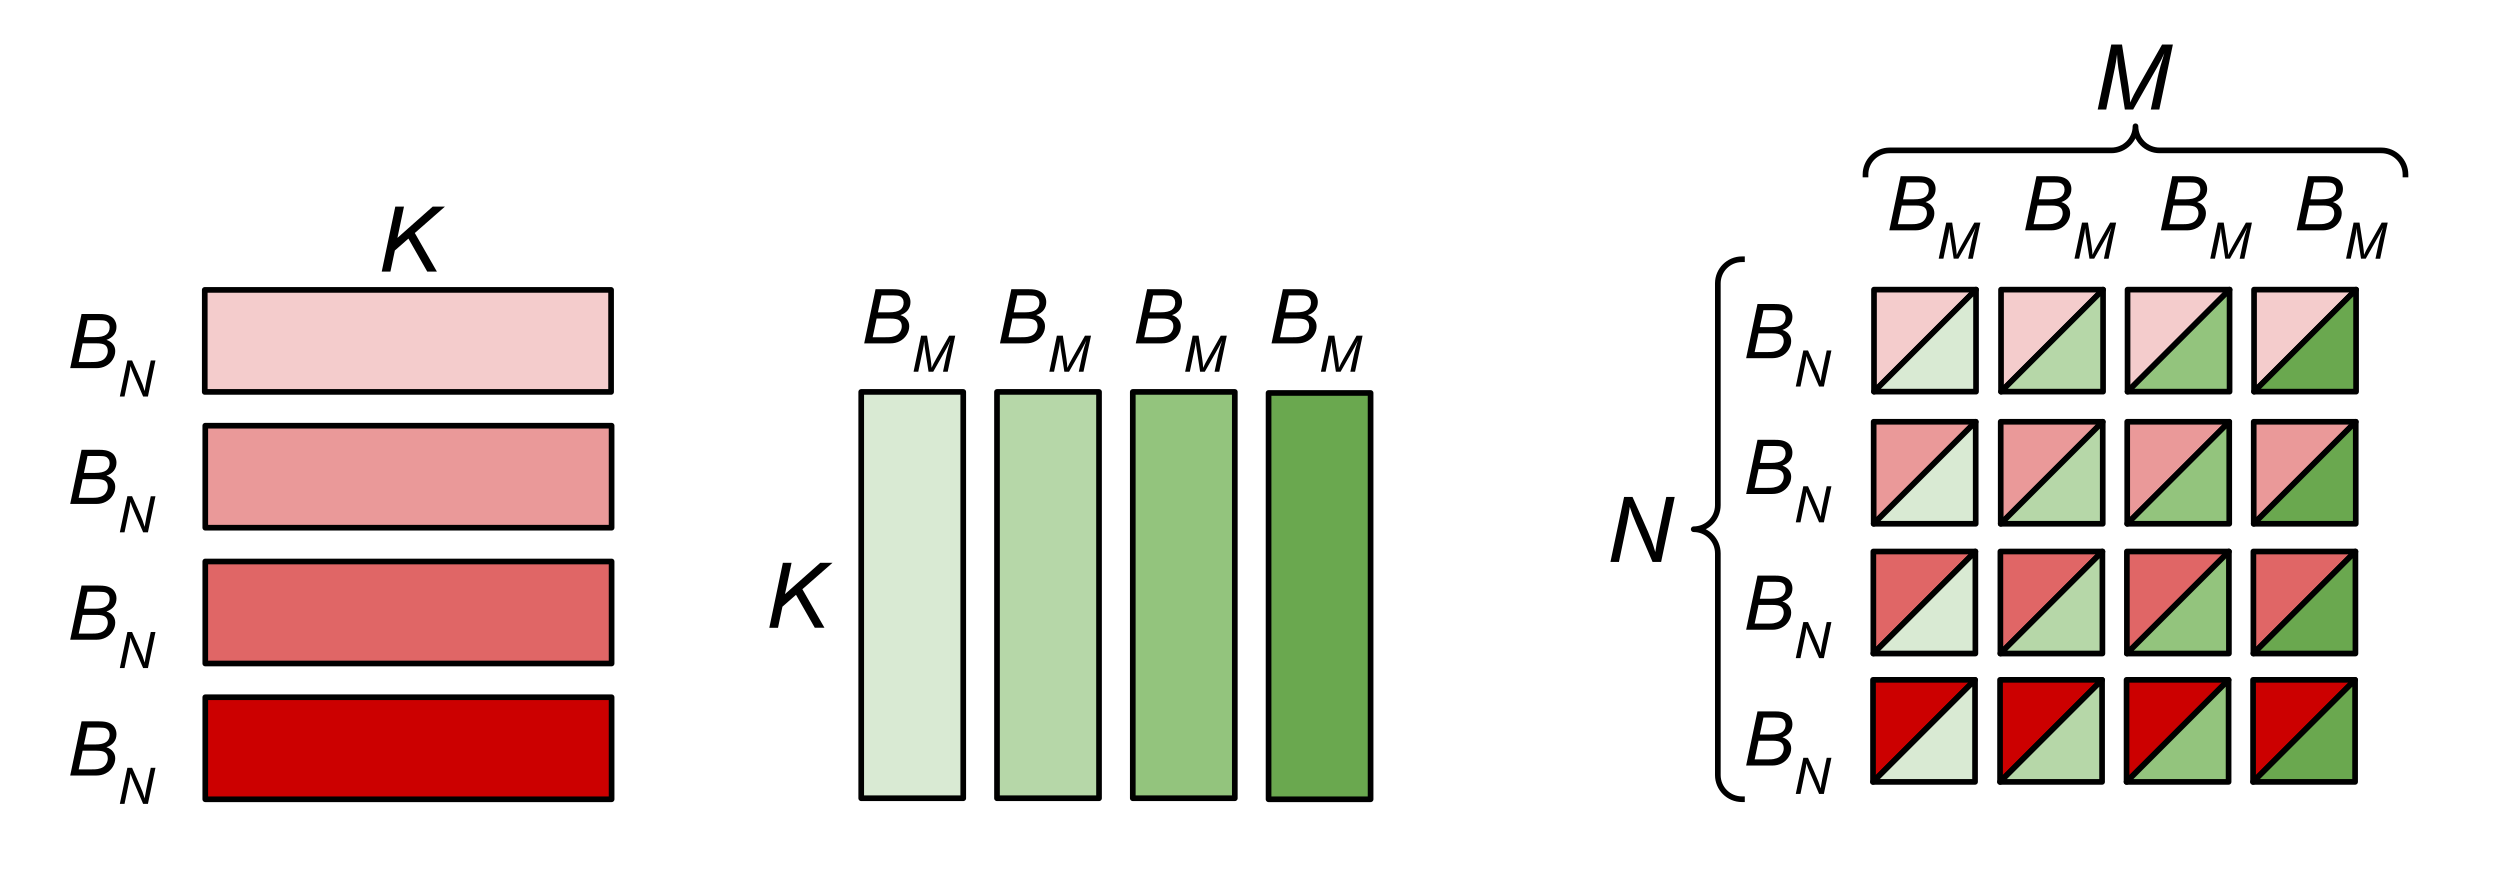 <svg version="1.1" viewBox="0.0 0.0 440.672 153.625" fill="none" stroke="none" stroke-linecap="square" stroke-miterlimit="10" xmlns:xlink="http://www.w3.org/1999/xlink" xmlns="http://www.w3.org/2000/svg"><clipPath id="p.0"><path d="m0 0l440.672 0l0 153.625l-440.672 0l0 -153.625z" clip-rule="nonzero"/></clipPath><g clip-path="url(#p.0)"><path fill="#000000" fill-opacity="0.0" d="m0 0l440.672 0l0 153.625l-440.672 0z" fill-rule="evenodd"/><path fill="#cc0000" d="m36.184 122.904l71.622 0l0 17.984l-71.622 0z" fill-rule="evenodd"/><path stroke="#000000" stroke-width="1.0" stroke-linejoin="round" stroke-linecap="butt" d="m36.184 122.904l71.622 0l0 17.984l-71.622 0z" fill-rule="evenodd"/><path fill="#e06666" d="m36.184 98.97l71.622 0l0 17.984l-71.622 0z" fill-rule="evenodd"/><path stroke="#000000" stroke-width="1.0" stroke-linejoin="round" stroke-linecap="butt" d="m36.184 98.97l71.622 0l0 17.984l-71.622 0z" fill-rule="evenodd"/><path fill="#ea9999" d="m36.184 75.035l71.622 0l0 17.984l-71.622 0z" fill-rule="evenodd"/><path stroke="#000000" stroke-width="1.0" stroke-linejoin="round" stroke-linecap="butt" d="m36.184 75.035l71.622 0l0 17.984l-71.622 0z" fill-rule="evenodd"/><path fill="#f4cccc" d="m36.093 51.101l71.622 0l0 17.984l-71.622 0z" fill-rule="evenodd"/><path stroke="#000000" stroke-width="1.0" stroke-linejoin="round" stroke-linecap="butt" d="m36.093 51.101l71.622 0l0 17.984l-71.622 0z" fill-rule="evenodd"/><path fill="#000000" fill-opacity="0.0" d="m36.094 33.118l71.622 0l0 17.984l-71.622 0z" fill-rule="evenodd"/><path fill="#000000" d="m67.288 47.87l2.391 -11.453l1.531 0l-1.156 5.516l6.219 -5.516l2.156 0l-5.312 4.656l3.891 6.797l-1.703 0l-3.312 -5.812l-2.391 2.094l-0.781 3.719l-1.531 0z" fill-rule="nonzero"/><path fill="#000000" fill-opacity="0.0" d="m0 51.102l36.094 0l0 17.984l-36.094 0z" fill-rule="evenodd"/><path fill="#000000" d="m12.374 64.894l2.0 -9.547l2.953 0q0.812 0 1.203 0.078q0.625 0.109 1.062 0.391q0.453 0.266 0.688 0.75q0.25 0.469 0.25 1.047q0 0.797 -0.438 1.391q-0.438 0.594 -1.328 0.906q0.781 0.266 1.156 0.781q0.391 0.5 0.391 1.188q0 0.781 -0.453 1.516q-0.453 0.719 -1.203 1.109q-0.734 0.391 -1.656 0.391l-4.625 0zm2.422 -5.469l1.938 0q1.375 0 1.984 -0.438q0.609 -0.453 0.609 -1.297q0 -0.391 -0.188 -0.688q-0.188 -0.297 -0.5 -0.422q-0.312 -0.141 -1.188 -0.141l-2.031 0l-0.625 2.984zm-0.922 4.391l2.172 0q0.875 0 1.172 -0.062q0.609 -0.109 0.984 -0.359q0.375 -0.25 0.578 -0.656q0.219 -0.406 0.219 -0.859q0 -0.672 -0.422 -1.016q-0.406 -0.344 -1.594 -0.344l-2.422 0l-0.688 3.297z" fill-rule="nonzero"/><path fill="#000000" d="m21.123 69.894l1.328 -6.359l0.828 0l1.062 2.391q0.484 1.094 0.781 1.844q0.156 0.422 0.375 1.156q0.125 -0.797 0.297 -1.656l0.781 -3.734l0.828 0l-1.328 6.359l-0.844 0l-1.578 -3.672q-0.422 -0.969 -0.656 -1.703q-0.062 0.609 -0.25 1.516l-0.797 3.859l-0.828 0z" fill-rule="nonzero"/><path fill="#000000" fill-opacity="0.0" d="m0 75.037l36.094 0l0 17.984l-36.094 0z" fill-rule="evenodd"/><path fill="#000000" d="m12.374 88.829l2.0 -9.547l2.953 0q0.812 0 1.203 0.078q0.625 0.109 1.062 0.391q0.453 0.266 0.688 0.75q0.25 0.469 0.25 1.047q0 0.797 -0.438 1.391q-0.438 0.594 -1.328 0.906q0.781 0.266 1.156 0.781q0.391 0.5 0.391 1.188q0 0.781 -0.453 1.516q-0.453 0.719 -1.203 1.109q-0.734 0.391 -1.656 0.391l-4.625 0zm2.422 -5.469l1.938 0q1.375 0 1.984 -0.438q0.609 -0.453 0.609 -1.297q0 -0.391 -0.188 -0.688q-0.188 -0.297 -0.5 -0.422q-0.312 -0.141 -1.188 -0.141l-2.031 0l-0.625 2.984zm-0.922 4.391l2.172 0q0.875 0 1.172 -0.062q0.609 -0.109 0.984 -0.359q0.375 -0.25 0.578 -0.656q0.219 -0.406 0.219 -0.859q0 -0.672 -0.422 -1.016q-0.406 -0.344 -1.594 -0.344l-2.422 0l-0.688 3.297z" fill-rule="nonzero"/><path fill="#000000" d="m21.123 93.829l1.328 -6.359l0.828 0l1.062 2.391q0.484 1.094 0.781 1.844q0.156 0.422 0.375 1.156q0.125 -0.797 0.297 -1.656l0.781 -3.734l0.828 0l-1.328 6.359l-0.844 0l-1.578 -3.672q-0.422 -0.969 -0.656 -1.703q-0.062 0.609 -0.25 1.516l-0.797 3.859l-0.828 0z" fill-rule="nonzero"/><path fill="#000000" fill-opacity="0.0" d="m0 98.971l36.094 0l0 17.984l-36.094 0z" fill-rule="evenodd"/><path fill="#000000" d="m12.374 112.763l2.0 -9.547l2.953 0q0.812 0 1.203 0.078q0.625 0.109 1.062 0.391q0.453 0.266 0.688 0.75q0.25 0.469 0.25 1.047q0 0.797 -0.438 1.391q-0.438 0.594 -1.328 0.906q0.781 0.266 1.156 0.781q0.391 0.5 0.391 1.188q0 0.781 -0.453 1.516q-0.453 0.719 -1.203 1.109q-0.734 0.391 -1.656 0.391l-4.625 0zm2.422 -5.469l1.938 0q1.375 0 1.984 -0.438q0.609 -0.453 0.609 -1.297q0 -0.391 -0.188 -0.688q-0.188 -0.297 -0.5 -0.422q-0.312 -0.141 -1.188 -0.141l-2.031 0l-0.625 2.984zm-0.922 4.391l2.172 0q0.875 0 1.172 -0.062q0.609 -0.109 0.984 -0.359q0.375 -0.25 0.578 -0.656q0.219 -0.406 0.219 -0.859q0 -0.672 -0.422 -1.016q-0.406 -0.344 -1.594 -0.344l-2.422 0l-0.688 3.297z" fill-rule="nonzero"/><path fill="#000000" d="m21.123 117.763l1.328 -6.359l0.828 0l1.062 2.391q0.484 1.094 0.781 1.844q0.156 0.422 0.375 1.156q0.125 -0.797 0.297 -1.656l0.781 -3.734l0.828 0l-1.328 6.359l-0.844 0l-1.578 -3.672q-0.422 -0.969 -0.656 -1.703q-0.062 0.609 -0.25 1.516l-0.797 3.859l-0.828 0z" fill-rule="nonzero"/><path fill="#000000" fill-opacity="0.0" d="m0 122.906l36.094 0l0 17.984l-36.094 0z" fill-rule="evenodd"/><path fill="#000000" d="m12.374 136.698l2.0 -9.547l2.953 0q0.812 0 1.203 0.078q0.625 0.109 1.062 0.391q0.453 0.266 0.688 0.75q0.25 0.469 0.25 1.047q0 0.797 -0.438 1.391q-0.438 0.594 -1.328 0.906q0.781 0.266 1.156 0.781q0.391 0.5 0.391 1.188q0 0.781 -0.453 1.516q-0.453 0.719 -1.203 1.109q-0.734 0.391 -1.656 0.391l-4.625 0zm2.422 -5.469l1.938 0q1.375 0 1.984 -0.438q0.609 -0.453 0.609 -1.297q0 -0.391 -0.188 -0.688q-0.188 -0.297 -0.5 -0.422q-0.312 -0.141 -1.188 -0.141l-2.031 0l-0.625 2.984zm-0.922 4.391l2.172 0q0.875 0 1.172 -0.062q0.609 -0.109 0.984 -0.359q0.375 -0.25 0.578 -0.656q0.219 -0.406 0.219 -0.859q0 -0.672 -0.422 -1.016q-0.406 -0.344 -1.594 -0.344l-2.422 0l-0.688 3.297z" fill-rule="nonzero"/><path fill="#000000" d="m21.123 141.698l1.328 -6.359l0.828 0l1.062 2.391q0.484 1.094 0.781 1.844q0.156 0.422 0.375 1.156q0.125 -0.797 0.297 -1.656l0.781 -3.734l0.828 0l-1.328 6.359l-0.844 0l-1.578 -3.672q-0.422 -0.969 -0.656 -1.703q-0.062 0.609 -0.25 1.516l-0.797 3.859l-0.828 0z" fill-rule="nonzero"/><path fill="#000000" fill-opacity="0.0" d="m142.752 42.181l36.094 0l0 27.087l-36.094 0z" fill-rule="evenodd"/><path fill="#000000" d="m152.33 60.524l2.0 -9.547l2.953 0q0.812 0 1.203 0.078q0.625 0.109 1.062 0.391q0.453 0.266 0.688 0.75q0.25 0.469 0.25 1.047q0 0.797 -0.438 1.391q-0.438 0.594 -1.328 0.906q0.781 0.266 1.156 0.781q0.391 0.5 0.391 1.188q0 0.781 -0.453 1.516q-0.453 0.719 -1.203 1.109q-0.734 0.391 -1.656 0.391l-4.625 0zm2.422 -5.469l1.938 0q1.375 0 1.984 -0.438q0.609 -0.453 0.609 -1.297q0 -0.391 -0.188 -0.688q-0.188 -0.297 -0.5 -0.422q-0.312 -0.141 -1.188 -0.141l-2.031 0l-0.625 2.984zm-0.922 4.391l2.172 0q0.875 0 1.172 -0.062q0.609 -0.109 0.984 -0.359q0.375 -0.25 0.578 -0.656q0.219 -0.406 0.219 -0.859q0 -0.672 -0.422 -1.016q-0.406 -0.344 -1.594 -0.344l-2.422 0l-0.688 3.297z" fill-rule="nonzero"/><path fill="#000000" d="m161.032 65.524l1.328 -6.359l1.047 0l0.641 4.125q0.125 0.812 0.156 1.547q0.266 -0.641 0.891 -1.734l2.219 -3.938l1.062 0l-1.328 6.359l-0.828 0l0.656 -3.094q0.234 -1.062 0.672 -2.391q-0.281 0.609 -0.688 1.328l-2.359 4.156l-0.828 0l-0.625 -4.078q-0.094 -0.547 -0.125 -1.297q-0.109 0.828 -0.219 1.328l-0.844 4.047l-0.828 0z" fill-rule="nonzero"/><path fill="#d9ead3" d="m169.79 69.085l0 71.622l-17.984 0l0 -71.622z" fill-rule="evenodd"/><path stroke="#000000" stroke-width="1.0" stroke-linejoin="round" stroke-linecap="butt" d="m169.79 69.085l0 71.622l-17.984 0l0 -71.622z" fill-rule="evenodd"/><path fill="#b6d7a8" d="m193.724 69.085l0 71.622l-17.984 0l0 -71.622z" fill-rule="evenodd"/><path stroke="#000000" stroke-width="1.0" stroke-linejoin="round" stroke-linecap="butt" d="m193.724 69.085l0 71.622l-17.984 0l0 -71.622z" fill-rule="evenodd"/><path fill="#93c47d" d="m217.659 69.085l0 71.622l-17.984 0l0 -71.622z" fill-rule="evenodd"/><path stroke="#000000" stroke-width="1.0" stroke-linejoin="round" stroke-linecap="butt" d="m217.659 69.085l0 71.622l-17.984 0l0 -71.622z" fill-rule="evenodd"/><path fill="#6aa84f" d="m241.593 69.266l0 71.622l-17.984 0l0 -71.622z" fill-rule="evenodd"/><path stroke="#000000" stroke-width="1.0" stroke-linejoin="round" stroke-linecap="butt" d="m241.593 69.266l0 71.622l-17.984 0l0 -71.622z" fill-rule="evenodd"/><path fill="#000000" fill-opacity="0.0" d="m125.886 69.085l25.921 0l0 71.622l-25.921 0z" fill-rule="evenodd"/><path fill="#000000" d="m135.605 110.656l2.391 -11.453l1.531 0l-1.156 5.516l6.219 -5.516l2.156 0l-5.312 4.656l3.891 6.797l-1.703 0l-3.312 -5.812l-2.391 2.094l-0.781 3.719l-1.531 0z" fill-rule="nonzero"/><path fill="#000000" fill-opacity="0.0" d="m166.686 42.181l36.094 0l0 27.087l-36.094 0z" fill-rule="evenodd"/><path fill="#000000" d="m176.264 60.524l2.0 -9.547l2.953 0q0.812 0 1.203 0.078q0.625 0.109 1.062 0.391q0.453 0.266 0.688 0.75q0.25 0.469 0.25 1.047q0 0.797 -0.438 1.391q-0.438 0.594 -1.328 0.906q0.781 0.266 1.156 0.781q0.391 0.5 0.391 1.188q0 0.781 -0.453 1.516q-0.453 0.719 -1.203 1.109q-0.734 0.391 -1.656 0.391l-4.625 0zm2.422 -5.469l1.938 0q1.375 0 1.984 -0.438q0.609 -0.453 0.609 -1.297q0 -0.391 -0.188 -0.688q-0.188 -0.297 -0.5 -0.422q-0.312 -0.141 -1.188 -0.141l-2.031 0l-0.625 2.984zm-0.922 4.391l2.172 0q0.875 0 1.172 -0.062q0.609 -0.109 0.984 -0.359q0.375 -0.25 0.578 -0.656q0.219 -0.406 0.219 -0.859q0 -0.672 -0.422 -1.016q-0.406 -0.344 -1.594 -0.344l-2.422 0l-0.688 3.297z" fill-rule="nonzero"/><path fill="#000000" d="m184.967 65.524l1.328 -6.359l1.047 0l0.641 4.125q0.125 0.812 0.156 1.547q0.266 -0.641 0.891 -1.734l2.219 -3.938l1.062 0l-1.328 6.359l-0.828 0l0.656 -3.094q0.234 -1.062 0.672 -2.391q-0.281 0.609 -0.688 1.328l-2.359 4.156l-0.828 0l-0.625 -4.078q-0.094 -0.547 -0.125 -1.297q-0.109 0.828 -0.219 1.328l-0.844 4.047l-0.828 0z" fill-rule="nonzero"/><path fill="#000000" fill-opacity="0.0" d="m190.621 42.181l36.094 0l0 27.087l-36.094 0z" fill-rule="evenodd"/><path fill="#000000" d="m200.199 60.524l2.0 -9.547l2.953 0q0.812 0 1.203 0.078q0.625 0.109 1.062 0.391q0.453 0.266 0.688 0.75q0.25 0.469 0.25 1.047q0 0.797 -0.438 1.391q-0.438 0.594 -1.328 0.906q0.781 0.266 1.156 0.781q0.391 0.5 0.391 1.188q0 0.781 -0.453 1.516q-0.453 0.719 -1.203 1.109q-0.734 0.391 -1.656 0.391l-4.625 0zm2.422 -5.469l1.938 0q1.375 0 1.984 -0.438q0.609 -0.453 0.609 -1.297q0 -0.391 -0.188 -0.688q-0.188 -0.297 -0.5 -0.422q-0.312 -0.141 -1.188 -0.141l-2.031 0l-0.625 2.984zm-0.922 4.391l2.172 0q0.875 0 1.172 -0.062q0.609 -0.109 0.984 -0.359q0.375 -0.25 0.578 -0.656q0.219 -0.406 0.219 -0.859q0 -0.672 -0.422 -1.016q-0.406 -0.344 -1.594 -0.344l-2.422 0l-0.688 3.297z" fill-rule="nonzero"/><path fill="#000000" d="m208.901 65.524l1.328 -6.359l1.047 0l0.641 4.125q0.125 0.812 0.156 1.547q0.266 -0.641 0.891 -1.734l2.219 -3.938l1.062 0l-1.328 6.359l-0.828 0l0.656 -3.094q0.234 -1.062 0.672 -2.391q-0.281 0.609 -0.688 1.328l-2.359 4.156l-0.828 0l-0.625 -4.078q-0.094 -0.547 -0.125 -1.297q-0.109 0.828 -0.219 1.328l-0.844 4.047l-0.828 0z" fill-rule="nonzero"/><path fill="#000000" fill-opacity="0.0" d="m214.555 42.181l36.094 0l0 27.087l-36.094 0z" fill-rule="evenodd"/><path fill="#000000" d="m224.133 60.524l2.0 -9.547l2.953 0q0.812 0 1.203 0.078q0.625 0.109 1.062 0.391q0.453 0.266 0.688 0.75q0.25 0.469 0.25 1.047q0 0.797 -0.438 1.391q-0.438 0.594 -1.328 0.906q0.781 0.266 1.156 0.781q0.391 0.5 0.391 1.188q0 0.781 -0.453 1.516q-0.453 0.719 -1.203 1.109q-0.734 0.391 -1.656 0.391l-4.625 0zm2.422 -5.469l1.938 0q1.375 0 1.984 -0.438q0.609 -0.453 0.609 -1.297q0 -0.391 -0.188 -0.688q-0.188 -0.297 -0.5 -0.422q-0.312 -0.141 -1.188 -0.141l-2.031 0l-0.625 2.984zm-0.922 4.391l2.172 0q0.875 0 1.172 -0.062q0.609 -0.109 0.984 -0.359q0.375 -0.25 0.578 -0.656q0.219 -0.406 0.219 -0.859q0 -0.672 -0.422 -1.016q-0.406 -0.344 -1.594 -0.344l-2.422 0l-0.688 3.297z" fill-rule="nonzero"/><path fill="#000000" d="m232.835 65.524l1.328 -6.359l1.047 0l0.641 4.125q0.125 0.812 0.156 1.547q0.266 -0.641 0.891 -1.734l2.219 -3.938l1.062 0l-1.328 6.359l-0.828 0l0.656 -3.094q0.234 -1.062 0.672 -2.391q-0.281 0.609 -0.688 1.328l-2.359 4.156l-0.828 0l-0.625 -4.078q-0.094 -0.547 -0.125 -1.297q-0.109 0.828 -0.219 1.328l-0.844 4.047l-0.828 0z" fill-rule="nonzero"/><path fill="#f4cccc" d="m330.328 51.052l17.984 0l-17.984 17.984z" fill-rule="evenodd"/><path stroke="#000000" stroke-width="1.0" stroke-linejoin="round" stroke-linecap="butt" d="m330.328 51.052l17.984 0l-17.984 17.984z" fill-rule="evenodd"/><path fill="#d9ead3" d="m348.312 69.037l-17.984 0l17.984 -17.984z" fill-rule="evenodd"/><path stroke="#000000" stroke-width="1.0" stroke-linejoin="round" stroke-linecap="butt" d="m348.312 69.037l-17.984 0l17.984 -17.984z" fill-rule="evenodd"/><path fill="#f4cccc" d="m352.72 51.052l17.984 0l-17.984 17.984z" fill-rule="evenodd"/><path stroke="#000000" stroke-width="1.0" stroke-linejoin="round" stroke-linecap="butt" d="m352.72 51.052l17.984 0l-17.984 17.984z" fill-rule="evenodd"/><path fill="#b6d7a8" d="m370.705 69.037l-17.984 0l17.984 -17.984z" fill-rule="evenodd"/><path stroke="#000000" stroke-width="1.0" stroke-linejoin="round" stroke-linecap="butt" d="m370.705 69.037l-17.984 0l17.984 -17.984z" fill-rule="evenodd"/><path fill="#f4cccc" d="m375.02 51.052l17.984 0l-17.984 17.984z" fill-rule="evenodd"/><path stroke="#000000" stroke-width="1.0" stroke-linejoin="round" stroke-linecap="butt" d="m375.02 51.052l17.984 0l-17.984 17.984z" fill-rule="evenodd"/><path fill="#93c47d" d="m393.004 69.037l-17.984 0l17.984 -17.984z" fill-rule="evenodd"/><path stroke="#000000" stroke-width="1.0" stroke-linejoin="round" stroke-linecap="butt" d="m393.004 69.037l-17.984 0l17.984 -17.984z" fill-rule="evenodd"/><path fill="#f4cccc" d="m397.319 51.052l17.984 0l-17.984 17.984z" fill-rule="evenodd"/><path stroke="#000000" stroke-width="1.0" stroke-linejoin="round" stroke-linecap="butt" d="m397.319 51.052l17.984 0l-17.984 17.984z" fill-rule="evenodd"/><path fill="#6aa84f" d="m415.303 69.037l-17.984 0l17.984 -17.984z" fill-rule="evenodd"/><path stroke="#000000" stroke-width="1.0" stroke-linejoin="round" stroke-linecap="butt" d="m415.303 69.037l-17.984 0l17.984 -17.984z" fill-rule="evenodd"/><path fill="#000000" fill-opacity="0.0" d="m323.45 22.257l36.094 0l0 27.087l-36.094 0z" fill-rule="evenodd"/><path fill="#000000" d="m333.028 40.601l2.0 -9.547l2.953 0q0.812 0 1.203 0.078q0.625 0.109 1.062 0.391q0.453 0.266 0.688 0.75q0.25 0.469 0.25 1.047q0 0.797 -0.438 1.391q-0.438 0.594 -1.328 0.906q0.781 0.266 1.156 0.781q0.391 0.5 0.391 1.188q0 0.781 -0.453 1.516q-0.453 0.719 -1.203 1.109q-0.734 0.391 -1.656 0.391l-4.625 0zm2.422 -5.469l1.938 0q1.375 0 1.984 -0.438q0.609 -0.453 0.609 -1.297q0 -0.391 -0.188 -0.688q-0.188 -0.297 -0.5 -0.422q-0.312 -0.141 -1.188 -0.141l-2.031 0l-0.625 2.984zm-0.922 4.391l2.172 0q0.875 0 1.172 -0.062q0.609 -0.109 0.984 -0.359q0.375 -0.25 0.578 -0.656q0.219 -0.406 0.219 -0.859q0 -0.672 -0.422 -1.016q-0.406 -0.344 -1.594 -0.344l-2.422 0l-0.688 3.297z" fill-rule="nonzero"/><path fill="#000000" d="m341.731 45.601l1.328 -6.359l1.047 0l0.641 4.125q0.125 0.812 0.156 1.547q0.266 -0.641 0.891 -1.734l2.219 -3.938l1.062 0l-1.328 6.359l-0.828 0l0.656 -3.094q0.234 -1.062 0.672 -2.391q-0.281 0.609 -0.688 1.328l-2.359 4.156l-0.828 0l-0.625 -4.078q-0.094 -0.547 -0.125 -1.297q-0.109 0.828 -0.219 1.328l-0.844 4.047l-0.828 0z" fill-rule="nonzero"/><path fill="#000000" fill-opacity="0.0" d="m347.385 22.257l36.094 0l0 27.087l-36.094 0z" fill-rule="evenodd"/><path fill="#000000" d="m356.963 40.601l2.0 -9.547l2.953 0q0.812 0 1.203 0.078q0.625 0.109 1.062 0.391q0.453 0.266 0.688 0.75q0.25 0.469 0.25 1.047q0 0.797 -0.438 1.391q-0.438 0.594 -1.328 0.906q0.781 0.266 1.156 0.781q0.391 0.5 0.391 1.188q0 0.781 -0.453 1.516q-0.453 0.719 -1.203 1.109q-0.734 0.391 -1.656 0.391l-4.625 0zm2.422 -5.469l1.938 0q1.375 0 1.984 -0.438q0.609 -0.453 0.609 -1.297q0 -0.391 -0.188 -0.688q-0.188 -0.297 -0.5 -0.422q-0.312 -0.141 -1.188 -0.141l-2.031 0l-0.625 2.984zm-0.922 4.391l2.172 0q0.875 0 1.172 -0.062q0.609 -0.109 0.984 -0.359q0.375 -0.25 0.578 -0.656q0.219 -0.406 0.219 -0.859q0 -0.672 -0.422 -1.016q-0.406 -0.344 -1.594 -0.344l-2.422 0l-0.688 3.297z" fill-rule="nonzero"/><path fill="#000000" d="m365.665 45.601l1.328 -6.359l1.047 0l0.641 4.125q0.125 0.812 0.156 1.547q0.266 -0.641 0.891 -1.734l2.219 -3.938l1.062 0l-1.328 6.359l-0.828 0l0.656 -3.094q0.234 -1.062 0.672 -2.391q-0.281 0.609 -0.688 1.328l-2.359 4.156l-0.828 0l-0.625 -4.078q-0.094 -0.547 -0.125 -1.297q-0.109 0.828 -0.219 1.328l-0.844 4.047l-0.828 0z" fill-rule="nonzero"/><path fill="#000000" fill-opacity="0.0" d="m371.319 22.257l36.094 0l0 27.087l-36.094 0z" fill-rule="evenodd"/><path fill="#000000" d="m380.897 40.601l2.0 -9.547l2.953 0q0.812 0 1.203 0.078q0.625 0.109 1.062 0.391q0.453 0.266 0.688 0.75q0.25 0.469 0.25 1.047q0 0.797 -0.438 1.391q-0.438 0.594 -1.328 0.906q0.781 0.266 1.156 0.781q0.391 0.5 0.391 1.188q0 0.781 -0.453 1.516q-0.453 0.719 -1.203 1.109q-0.734 0.391 -1.656 0.391l-4.625 0zm2.422 -5.469l1.938 0q1.375 0 1.984 -0.438q0.609 -0.453 0.609 -1.297q0 -0.391 -0.188 -0.688q-0.188 -0.297 -0.5 -0.422q-0.312 -0.141 -1.188 -0.141l-2.031 0l-0.625 2.984zm-0.922 4.391l2.172 0q0.875 0 1.172 -0.062q0.609 -0.109 0.984 -0.359q0.375 -0.25 0.578 -0.656q0.219 -0.406 0.219 -0.859q0 -0.672 -0.422 -1.016q-0.406 -0.344 -1.594 -0.344l-2.422 0l-0.688 3.297z" fill-rule="nonzero"/><path fill="#000000" d="m389.599 45.601l1.328 -6.359l1.047 0l0.641 4.125q0.125 0.812 0.156 1.547q0.266 -0.641 0.891 -1.734l2.219 -3.938l1.062 0l-1.328 6.359l-0.828 0l0.656 -3.094q0.234 -1.062 0.672 -2.391q-0.281 0.609 -0.688 1.328l-2.359 4.156l-0.828 0l-0.625 -4.078q-0.094 -0.547 -0.125 -1.297q-0.109 0.828 -0.219 1.328l-0.844 4.047l-0.828 0z" fill-rule="nonzero"/><path fill="#000000" fill-opacity="0.0" d="m395.253 22.257l36.094 0l0 27.087l-36.094 0z" fill-rule="evenodd"/><path fill="#000000" d="m404.831 40.601l2.0 -9.547l2.953 0q0.812 0 1.203 0.078q0.625 0.109 1.062 0.391q0.453 0.266 0.688 0.75q0.25 0.469 0.25 1.047q0 0.797 -0.438 1.391q-0.438 0.594 -1.328 0.906q0.781 0.266 1.156 0.781q0.391 0.5 0.391 1.188q0 0.781 -0.453 1.516q-0.453 0.719 -1.203 1.109q-0.734 0.391 -1.656 0.391l-4.625 0zm2.422 -5.469l1.938 0q1.375 0 1.984 -0.438q0.609 -0.453 0.609 -1.297q0 -0.391 -0.188 -0.688q-0.188 -0.297 -0.5 -0.422q-0.312 -0.141 -1.188 -0.141l-2.031 0l-0.625 2.984zm-0.922 4.391l2.172 0q0.875 0 1.172 -0.062q0.609 -0.109 0.984 -0.359q0.375 -0.25 0.578 -0.656q0.219 -0.406 0.219 -0.859q0 -0.672 -0.422 -1.016q-0.406 -0.344 -1.594 -0.344l-2.422 0l-0.688 3.297z" fill-rule="nonzero"/><path fill="#000000" d="m413.534 45.601l1.328 -6.359l1.047 0l0.641 4.125q0.125 0.812 0.156 1.547q0.266 -0.641 0.891 -1.734l2.219 -3.938l1.062 0l-1.328 6.359l-0.828 0l0.656 -3.094q0.234 -1.062 0.672 -2.391q-0.281 0.609 -0.688 1.328l-2.359 4.156l-0.828 0l-0.625 -4.078q-0.094 -0.547 -0.125 -1.297q-0.109 0.828 -0.219 1.328l-0.844 4.047l-0.828 0z" fill-rule="nonzero"/><path fill="#000000" fill-opacity="0.0" d="m295.417 49.344l36.094 0l0 17.984l-36.094 0z" fill-rule="evenodd"/><path fill="#000000" d="m307.791 63.136l2.0 -9.547l2.953 0q0.812 0 1.203 0.078q0.625 0.109 1.062 0.391q0.453 0.266 0.688 0.75q0.25 0.469 0.25 1.047q0 0.797 -0.438 1.391q-0.438 0.594 -1.328 0.906q0.781 0.266 1.156 0.781q0.391 0.5 0.391 1.188q0 0.781 -0.453 1.516q-0.453 0.719 -1.203 1.109q-0.734 0.391 -1.656 0.391l-4.625 0zm2.422 -5.469l1.938 0q1.375 0 1.984 -0.438q0.609 -0.453 0.609 -1.297q0 -0.391 -0.188 -0.688q-0.188 -0.297 -0.5 -0.422q-0.312 -0.141 -1.188 -0.141l-2.031 0l-0.625 2.984zm-0.922 4.391l2.172 0q0.875 0 1.172 -0.062q0.609 -0.109 0.984 -0.359q0.375 -0.25 0.578 -0.656q0.219 -0.406 0.219 -0.859q0 -0.672 -0.422 -1.016q-0.406 -0.344 -1.594 -0.344l-2.422 0l-0.688 3.297z" fill-rule="nonzero"/><path fill="#000000" d="m316.54 68.136l1.328 -6.359l0.828 0l1.062 2.391q0.484 1.094 0.781 1.844q0.156 0.422 0.375 1.156q0.125 -0.797 0.297 -1.656l0.781 -3.734l0.828 0l-1.328 6.359l-0.844 0l-1.578 -3.672q-0.422 -0.969 -0.656 -1.703q-0.062 0.609 -0.25 1.516l-0.797 3.859l-0.828 0z" fill-rule="nonzero"/><path fill="#000000" fill-opacity="0.0" d="m295.417 73.278l36.094 0l0 17.984l-36.094 0z" fill-rule="evenodd"/><path fill="#000000" d="m307.791 87.07l2.0 -9.547l2.953 0q0.812 0 1.203 0.078q0.625 0.109 1.062 0.391q0.453 0.266 0.688 0.75q0.25 0.469 0.25 1.047q0 0.797 -0.438 1.391q-0.438 0.594 -1.328 0.906q0.781 0.266 1.156 0.781q0.391 0.5 0.391 1.188q0 0.781 -0.453 1.516q-0.453 0.719 -1.203 1.109q-0.734 0.391 -1.656 0.391l-4.625 0zm2.422 -5.469l1.938 0q1.375 0 1.984 -0.438q0.609 -0.453 0.609 -1.297q0 -0.391 -0.188 -0.688q-0.188 -0.297 -0.5 -0.422q-0.312 -0.141 -1.188 -0.141l-2.031 0l-0.625 2.984zm-0.922 4.391l2.172 0q0.875 0 1.172 -0.062q0.609 -0.109 0.984 -0.359q0.375 -0.25 0.578 -0.656q0.219 -0.406 0.219 -0.859q0 -0.672 -0.422 -1.016q-0.406 -0.344 -1.594 -0.344l-2.422 0l-0.688 3.297z" fill-rule="nonzero"/><path fill="#000000" d="m316.54 92.07l1.328 -6.359l0.828 0l1.062 2.391q0.484 1.094 0.781 1.844q0.156 0.422 0.375 1.156q0.125 -0.797 0.297 -1.656l0.781 -3.734l0.828 0l-1.328 6.359l-0.844 0l-1.578 -3.672q-0.422 -0.969 -0.656 -1.703q-0.062 0.609 -0.25 1.516l-0.797 3.859l-0.828 0z" fill-rule="nonzero"/><path fill="#000000" fill-opacity="0.0" d="m295.417 97.213l36.094 0l0 17.984l-36.094 0z" fill-rule="evenodd"/><path fill="#000000" d="m307.791 111.005l2.0 -9.547l2.953 0q0.812 0 1.203 0.078q0.625 0.109 1.062 0.391q0.453 0.266 0.688 0.75q0.25 0.469 0.25 1.047q0 0.797 -0.438 1.391q-0.438 0.594 -1.328 0.906q0.781 0.266 1.156 0.781q0.391 0.5 0.391 1.188q0 0.781 -0.453 1.516q-0.453 0.719 -1.203 1.109q-0.734 0.391 -1.656 0.391l-4.625 0zm2.422 -5.469l1.938 0q1.375 0 1.984 -0.438q0.609 -0.453 0.609 -1.297q0 -0.391 -0.188 -0.688q-0.188 -0.297 -0.5 -0.422q-0.312 -0.141 -1.188 -0.141l-2.031 0l-0.625 2.984zm-0.922 4.391l2.172 0q0.875 0 1.172 -0.062q0.609 -0.109 0.984 -0.359q0.375 -0.25 0.578 -0.656q0.219 -0.406 0.219 -0.859q0 -0.672 -0.422 -1.016q-0.406 -0.344 -1.594 -0.344l-2.422 0l-0.688 3.297z" fill-rule="nonzero"/><path fill="#000000" d="m316.54 116.005l1.328 -6.359l0.828 0l1.062 2.391q0.484 1.094 0.781 1.844q0.156 0.422 0.375 1.156q0.125 -0.797 0.297 -1.656l0.781 -3.734l0.828 0l-1.328 6.359l-0.844 0l-1.578 -3.672q-0.422 -0.969 -0.656 -1.703q-0.062 0.609 -0.25 1.516l-0.797 3.859l-0.828 0z" fill-rule="nonzero"/><path fill="#000000" fill-opacity="0.0" d="m295.417 121.147l36.094 0l0 17.984l-36.094 0z" fill-rule="evenodd"/><path fill="#000000" d="m307.791 134.939l2.0 -9.547l2.953 0q0.812 0 1.203 0.078q0.625 0.109 1.062 0.391q0.453 0.266 0.688 0.75q0.25 0.469 0.25 1.047q0 0.797 -0.438 1.391q-0.438 0.594 -1.328 0.906q0.781 0.266 1.156 0.781q0.391 0.5 0.391 1.188q0 0.781 -0.453 1.516q-0.453 0.719 -1.203 1.109q-0.734 0.391 -1.656 0.391l-4.625 0zm2.422 -5.469l1.938 0q1.375 0 1.984 -0.438q0.609 -0.453 0.609 -1.297q0 -0.391 -0.188 -0.688q-0.188 -0.297 -0.5 -0.422q-0.312 -0.141 -1.188 -0.141l-2.031 0l-0.625 2.984zm-0.922 4.391l2.172 0q0.875 0 1.172 -0.062q0.609 -0.109 0.984 -0.359q0.375 -0.25 0.578 -0.656q0.219 -0.406 0.219 -0.859q0 -0.672 -0.422 -1.016q-0.406 -0.344 -1.594 -0.344l-2.422 0l-0.688 3.297z" fill-rule="nonzero"/><path fill="#000000" d="m316.54 139.939l1.328 -6.359l0.828 0l1.062 2.391q0.484 1.094 0.781 1.844q0.156 0.422 0.375 1.156q0.125 -0.797 0.297 -1.656l0.781 -3.734l0.828 0l-1.328 6.359l-0.844 0l-1.578 -3.672q-0.422 -0.969 -0.656 -1.703q-0.062 0.609 -0.25 1.516l-0.797 3.859l-0.828 0z" fill-rule="nonzero"/><path fill="#000000" fill-opacity="0.0" d="m307.053 140.879c-2.348 0 -4.252 -1.904 -4.252 -4.252l0 -39.087c0 -2.348 -1.904 -4.252 -4.252 -4.252l0 0c2.348 0 4.252 -1.904 4.252 -4.252l0 -39.087l0 0c0 -2.348 1.904 -4.252 4.252 -4.252z" fill-rule="evenodd"/><path fill="#000000" fill-opacity="0.0" d="m307.053 140.879c-2.348 0 -4.252 -1.904 -4.252 -4.252l0 -39.087c0 -2.348 -1.904 -4.252 -4.252 -4.252l0 0c2.348 0 4.252 -1.904 4.252 -4.252l0 -39.087l0 0c0 -2.348 1.904 -4.252 4.252 -4.252" fill-rule="evenodd"/><path stroke="#000000" stroke-width="1.0" stroke-linejoin="round" stroke-linecap="butt" d="m307.053 140.879c-2.348 0 -4.252 -1.904 -4.252 -4.252l0 -39.087c0 -2.348 -1.904 -4.252 -4.252 -4.252l0 0c2.348 0 4.252 -1.904 4.252 -4.252l0 -39.087l0 0c0 -2.348 1.904 -4.252 4.252 -4.252" fill-rule="evenodd"/><path fill="#000000" fill-opacity="0.0" d="m274.091 45.698l25.921 0l0 95.181l-25.921 0z" fill-rule="evenodd"/><path fill="#000000" d="m283.872 99.049l2.406 -11.453l1.484 0l1.922 4.297q0.891 1.969 1.406 3.312q0.297 0.781 0.688 2.109q0.203 -1.453 0.531 -2.984l1.406 -6.734l1.484 0l-2.391 11.453l-1.516 0l-2.844 -6.625q-0.75 -1.75 -1.172 -3.078q-0.125 1.109 -0.453 2.734l-1.453 6.969l-1.5 0z" fill-rule="nonzero"/><path fill="#000000" fill-opacity="0.0" d="m328.829 30.761c0 -2.348 1.904 -4.252 4.252 -4.252l39.087 0c2.348 0 4.252 -1.904 4.252 -4.252l0 0c0 2.348 1.904 4.252 4.252 4.252l39.087 0l0 0c2.348 0 4.252 1.904 4.252 4.252z" fill-rule="evenodd"/><path fill="#000000" fill-opacity="0.0" d="m328.829 30.761c0 -2.348 1.904 -4.252 4.252 -4.252l39.087 0c2.348 0 4.252 -1.904 4.252 -4.252l0 0c0 2.348 1.904 4.252 4.252 4.252l39.087 0l0 0c2.348 0 4.252 1.904 4.252 4.252" fill-rule="evenodd"/><path stroke="#000000" stroke-width="1.0" stroke-linejoin="round" stroke-linecap="butt" d="m328.829 30.761c0 -2.348 1.904 -4.252 4.252 -4.252l39.087 0c2.348 0 4.252 -1.904 4.252 -4.252l0 0c0 2.348 1.904 4.252 4.252 4.252l39.087 0l0 0c2.348 0 4.252 1.904 4.252 4.252" fill-rule="evenodd"/><path fill="#000000" fill-opacity="0.0" d="m328.131 0l95.181 0l0 27.087l-95.181 0z" fill-rule="evenodd"/><path fill="#000000" d="m369.761 19.303l2.391 -11.453l1.891 0l1.156 7.422q0.219 1.453 0.297 2.797q0.469 -1.156 1.594 -3.125l4.016 -7.094l1.906 0l-2.391 11.453l-1.5 0l1.188 -5.578q0.422 -1.922 1.188 -4.328q-0.484 1.125 -1.219 2.406l-4.266 7.5l-1.469 0l-1.156 -7.344q-0.156 -1.016 -0.219 -2.359q-0.203 1.516 -0.391 2.391l-1.516 7.312l-1.5 0z" fill-rule="nonzero"/><path fill="#ea9999" d="m330.27 74.341l17.984 0l-17.984 17.984z" fill-rule="evenodd"/><path stroke="#000000" stroke-width="1.0" stroke-linejoin="round" stroke-linecap="butt" d="m330.27 74.341l17.984 0l-17.984 17.984z" fill-rule="evenodd"/><path fill="#d9ead3" d="m348.255 92.325l-17.984 0l17.984 -17.984z" fill-rule="evenodd"/><path stroke="#000000" stroke-width="1.0" stroke-linejoin="round" stroke-linecap="butt" d="m348.255 92.325l-17.984 0l17.984 -17.984z" fill-rule="evenodd"/><path fill="#ea9999" d="m352.663 74.341l17.984 0l-17.984 17.984z" fill-rule="evenodd"/><path stroke="#000000" stroke-width="1.0" stroke-linejoin="round" stroke-linecap="butt" d="m352.663 74.341l17.984 0l-17.984 17.984z" fill-rule="evenodd"/><path fill="#b6d7a8" d="m370.647 92.325l-17.984 0l17.984 -17.984z" fill-rule="evenodd"/><path stroke="#000000" stroke-width="1.0" stroke-linejoin="round" stroke-linecap="butt" d="m370.647 92.325l-17.984 0l17.984 -17.984z" fill-rule="evenodd"/><path fill="#ea9999" d="m374.962 74.341l17.984 0l-17.984 17.984z" fill-rule="evenodd"/><path stroke="#000000" stroke-width="1.0" stroke-linejoin="round" stroke-linecap="butt" d="m374.962 74.341l17.984 0l-17.984 17.984z" fill-rule="evenodd"/><path fill="#93c47d" d="m392.946 92.325l-17.984 0l17.984 -17.984z" fill-rule="evenodd"/><path stroke="#000000" stroke-width="1.0" stroke-linejoin="round" stroke-linecap="butt" d="m392.946 92.325l-17.984 0l17.984 -17.984z" fill-rule="evenodd"/><path fill="#ea9999" d="m397.261 74.341l17.984 0l-17.984 17.984z" fill-rule="evenodd"/><path stroke="#000000" stroke-width="1.0" stroke-linejoin="round" stroke-linecap="butt" d="m397.261 74.341l17.984 0l-17.984 17.984z" fill-rule="evenodd"/><path fill="#6aa84f" d="m415.245 92.325l-17.984 0l17.984 -17.984z" fill-rule="evenodd"/><path stroke="#000000" stroke-width="1.0" stroke-linejoin="round" stroke-linecap="butt" d="m415.245 92.325l-17.984 0l17.984 -17.984z" fill-rule="evenodd"/><path fill="#e06666" d="m330.213 97.213l17.984 0l-17.984 17.984z" fill-rule="evenodd"/><path stroke="#000000" stroke-width="1.0" stroke-linejoin="round" stroke-linecap="butt" d="m330.213 97.213l17.984 0l-17.984 17.984z" fill-rule="evenodd"/><path fill="#d9ead3" d="m348.197 115.197l-17.984 0l17.984 -17.984z" fill-rule="evenodd"/><path stroke="#000000" stroke-width="1.0" stroke-linejoin="round" stroke-linecap="butt" d="m348.197 115.197l-17.984 0l17.984 -17.984z" fill-rule="evenodd"/><path fill="#e06666" d="m352.605 97.213l17.984 0l-17.984 17.984z" fill-rule="evenodd"/><path stroke="#000000" stroke-width="1.0" stroke-linejoin="round" stroke-linecap="butt" d="m352.605 97.213l17.984 0l-17.984 17.984z" fill-rule="evenodd"/><path fill="#b6d7a8" d="m370.589 115.197l-17.984 0l17.984 -17.984z" fill-rule="evenodd"/><path stroke="#000000" stroke-width="1.0" stroke-linejoin="round" stroke-linecap="butt" d="m370.589 115.197l-17.984 0l17.984 -17.984z" fill-rule="evenodd"/><path fill="#e06666" d="m374.904 97.213l17.984 0l-17.984 17.984z" fill-rule="evenodd"/><path stroke="#000000" stroke-width="1.0" stroke-linejoin="round" stroke-linecap="butt" d="m374.904 97.213l17.984 0l-17.984 17.984z" fill-rule="evenodd"/><path fill="#93c47d" d="m392.888 115.197l-17.984 0l17.984 -17.984z" fill-rule="evenodd"/><path stroke="#000000" stroke-width="1.0" stroke-linejoin="round" stroke-linecap="butt" d="m392.888 115.197l-17.984 0l17.984 -17.984z" fill-rule="evenodd"/><path fill="#e06666" d="m397.203 97.213l17.984 0l-17.984 17.984z" fill-rule="evenodd"/><path stroke="#000000" stroke-width="1.0" stroke-linejoin="round" stroke-linecap="butt" d="m397.203 97.213l17.984 0l-17.984 17.984z" fill-rule="evenodd"/><path fill="#6aa84f" d="m415.188 115.197l-17.984 0l17.984 -17.984z" fill-rule="evenodd"/><path stroke="#000000" stroke-width="1.0" stroke-linejoin="round" stroke-linecap="butt" d="m415.188 115.197l-17.984 0l17.984 -17.984z" fill-rule="evenodd"/><path fill="#cc0000" d="m330.155 119.837l17.984 0l-17.984 17.984z" fill-rule="evenodd"/><path stroke="#000000" stroke-width="1.0" stroke-linejoin="round" stroke-linecap="butt" d="m330.155 119.837l17.984 0l-17.984 17.984z" fill-rule="evenodd"/><path fill="#d9ead3" d="m348.139 137.822l-17.984 0l17.984 -17.984z" fill-rule="evenodd"/><path stroke="#000000" stroke-width="1.0" stroke-linejoin="round" stroke-linecap="butt" d="m348.139 137.822l-17.984 0l17.984 -17.984z" fill-rule="evenodd"/><path fill="#cc0000" d="m352.547 119.837l17.984 0l-17.984 17.984z" fill-rule="evenodd"/><path stroke="#000000" stroke-width="1.0" stroke-linejoin="round" stroke-linecap="butt" d="m352.547 119.837l17.984 0l-17.984 17.984z" fill-rule="evenodd"/><path fill="#b6d7a8" d="m370.531 137.822l-17.984 0l17.984 -17.984z" fill-rule="evenodd"/><path stroke="#000000" stroke-width="1.0" stroke-linejoin="round" stroke-linecap="butt" d="m370.531 137.822l-17.984 0l17.984 -17.984z" fill-rule="evenodd"/><path fill="#cc0000" d="m374.846 119.837l17.984 0l-17.984 17.984z" fill-rule="evenodd"/><path stroke="#000000" stroke-width="1.0" stroke-linejoin="round" stroke-linecap="butt" d="m374.846 119.837l17.984 0l-17.984 17.984z" fill-rule="evenodd"/><path fill="#93c47d" d="m392.831 137.822l-17.984 0l17.984 -17.984z" fill-rule="evenodd"/><path stroke="#000000" stroke-width="1.0" stroke-linejoin="round" stroke-linecap="butt" d="m392.831 137.822l-17.984 0l17.984 -17.984z" fill-rule="evenodd"/><path fill="#cc0000" d="m397.146 119.837l17.984 0l-17.984 17.984z" fill-rule="evenodd"/><path stroke="#000000" stroke-width="1.0" stroke-linejoin="round" stroke-linecap="butt" d="m397.146 119.837l17.984 0l-17.984 17.984z" fill-rule="evenodd"/><path fill="#6aa84f" d="m415.13 137.822l-17.984 0l17.984 -17.984z" fill-rule="evenodd"/><path stroke="#000000" stroke-width="1.0" stroke-linejoin="round" stroke-linecap="butt" d="m415.13 137.822l-17.984 0l17.984 -17.984z" fill-rule="evenodd"/></g></svg>